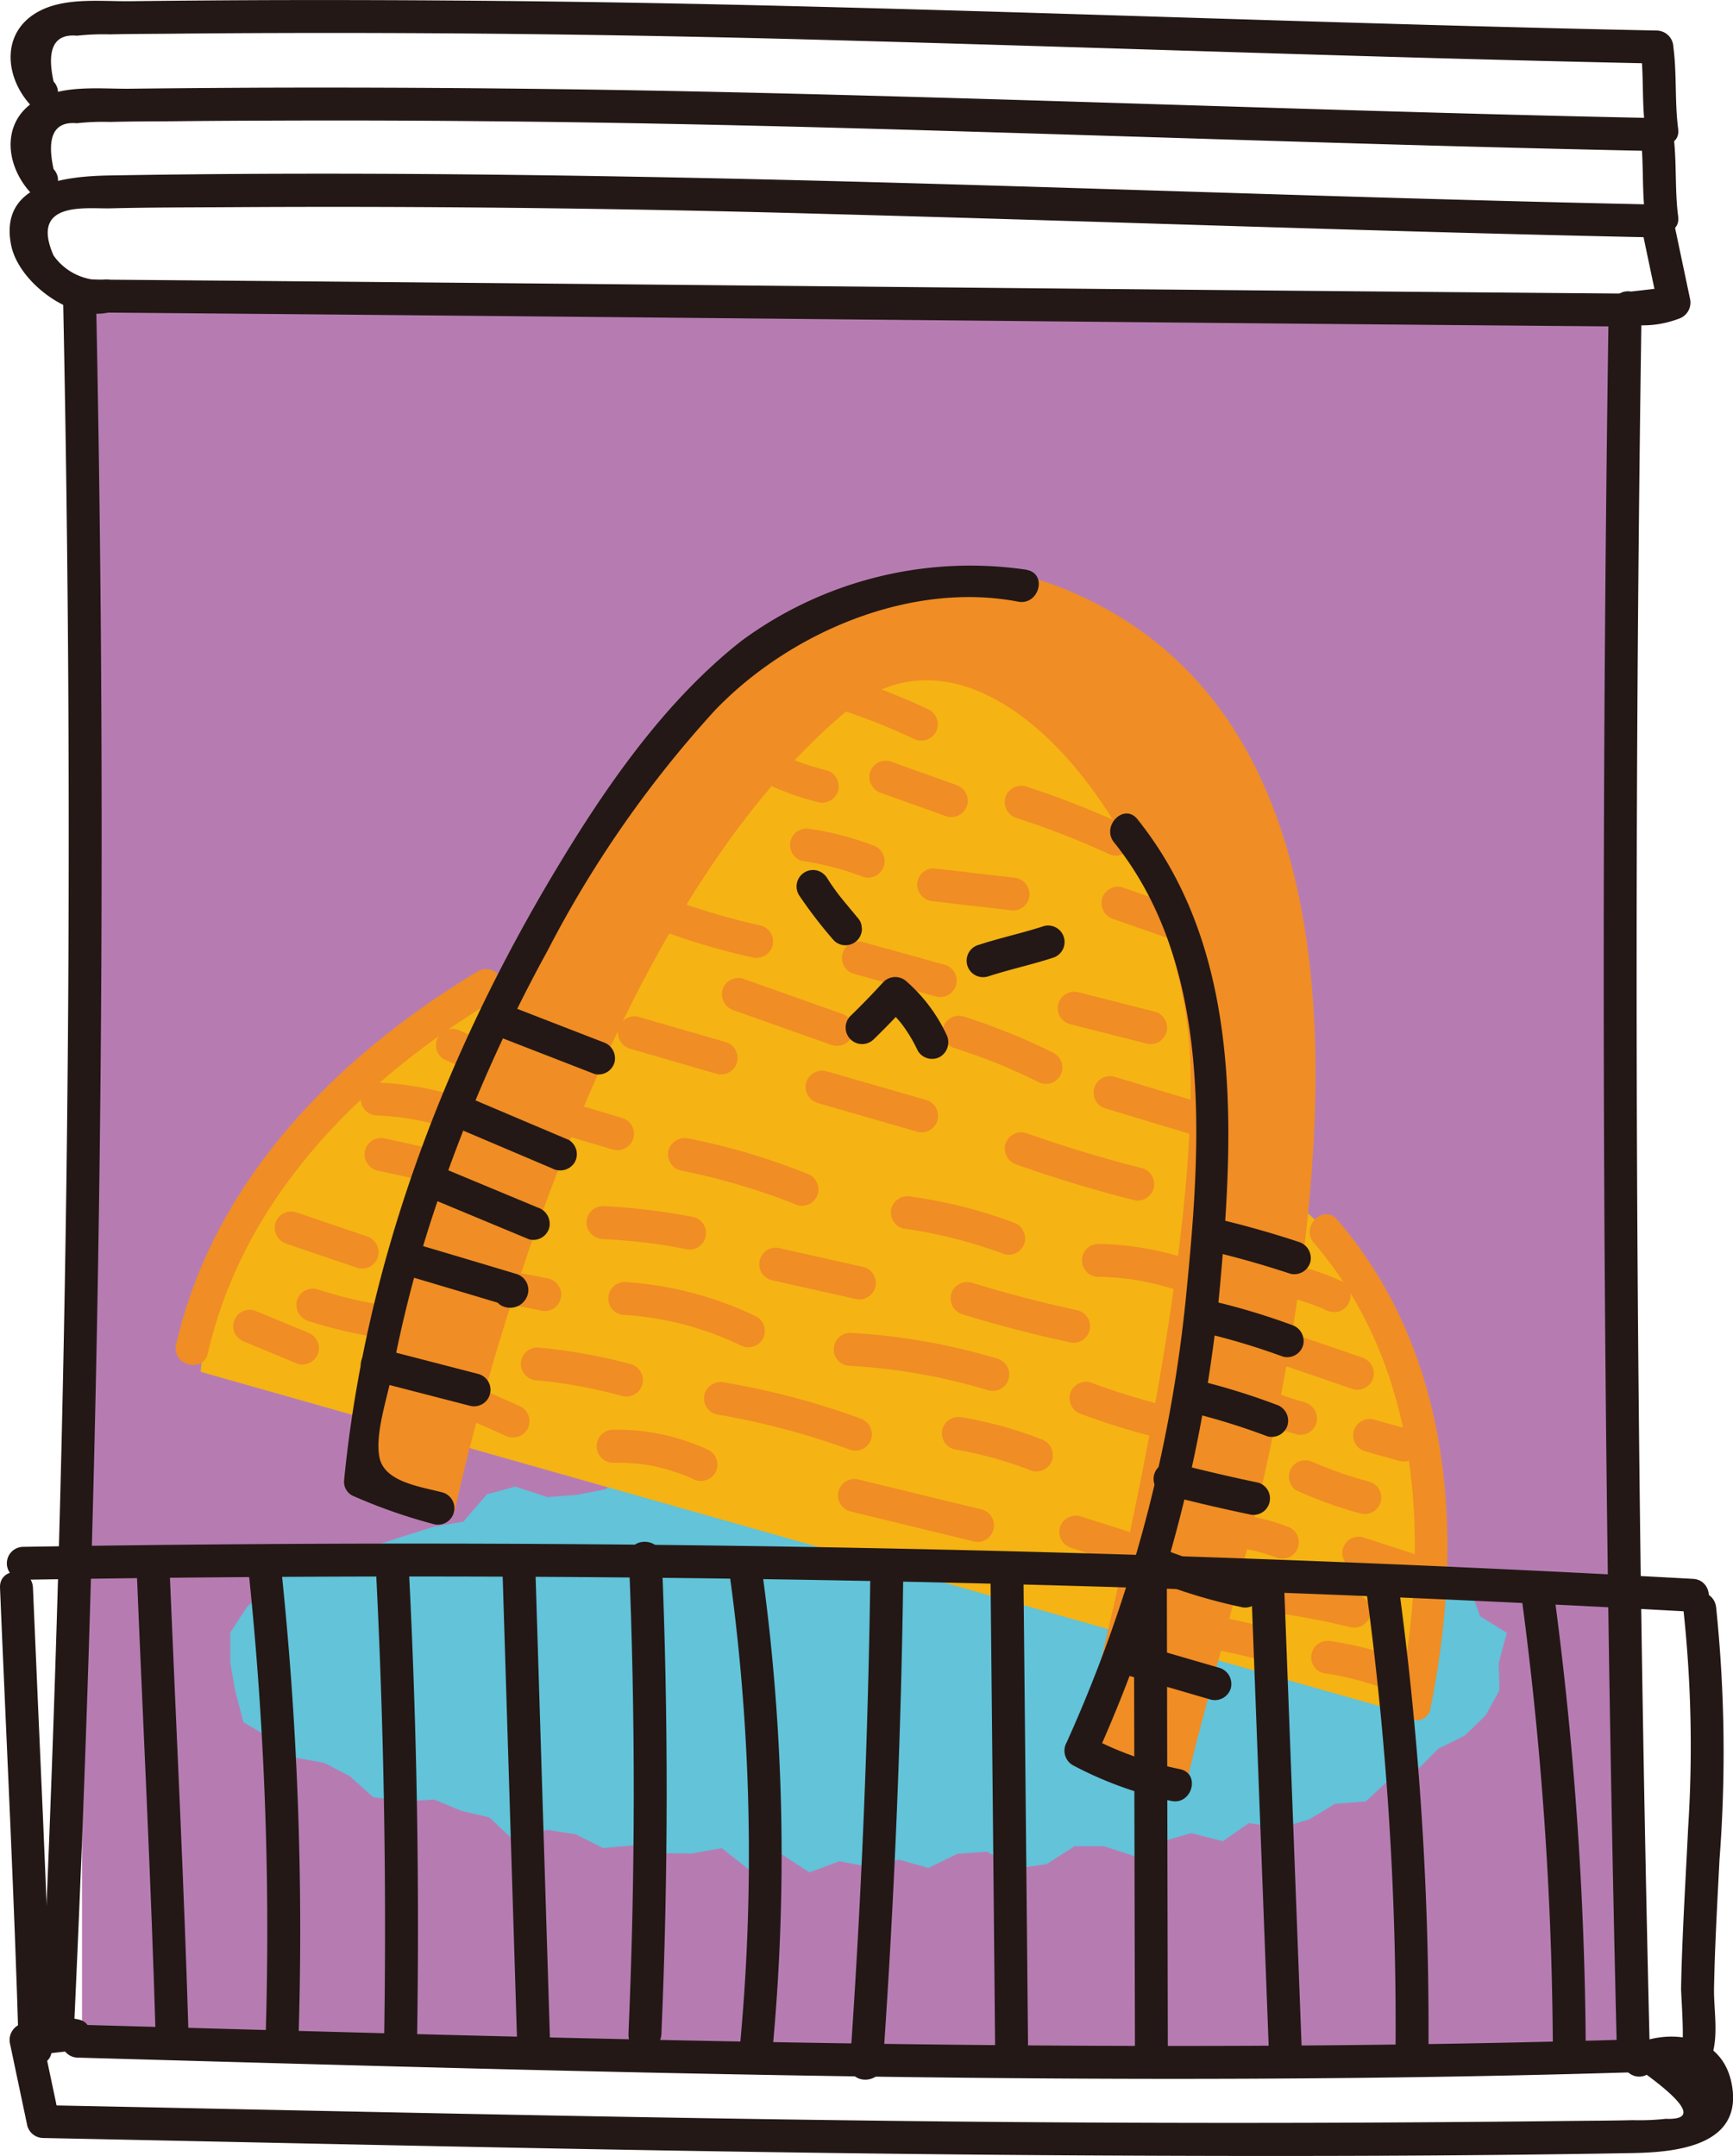 <svg xmlns="http://www.w3.org/2000/svg" xmlns:xlink="http://www.w3.org/1999/xlink" width="101.719" height="126.536" viewBox="0 0 101.719 126.536">
  <defs>
    <clipPath id="clip-path">
      <rect id="사각형_1848" data-name="사각형 1848" width="90.205" height="102.598" fill="none"/>
    </clipPath>
  </defs>
  <g id="그룹_1807" data-name="그룹 1807" transform="translate(5894.001 576.349)">
    <g id="그룹_1806" data-name="그룹 1806">
      <g id="그룹_1054" data-name="그룹 1054" transform="translate(-5889.187 -558.332)" clip-path="url(#clip-path)">
        <rect id="사각형_1847" data-name="사각형 1847" width="90.202" height="102.598" transform="translate(0 0.002)" fill="#b67cb2"/>
        <path id="패스_2251" data-name="패스 2251" d="M79.994,129.81l.046,1.589-.809,1.479L78,134.068l-1.545.763L75.2,136.094l-1.64.57-1.365,1.265-1.8.139-1.535.921-1.672.49-1.855-.28L63.8,140.266l-1.852-.478-1.667.48-1.621.89-1.833-.6-1.723,0-1.63,1.046-1.723.253-1.8-.977L48.236,141l-1.708.831-1.747-.487-1.752.419-1.738-.322-1.755.653-1.7-1.109-1.791.985-1.655-1.3-1.762.314-1.74-.015L29.2,140.51l-1.767.156-1.623-.812-1.7-.258-1.889.656-1.465-1.382-1.662-.395-1.589-.658-1.835.122-1.745-.268-1.365-1.223-1.511-.785-1.8-.322L7.9,134.21l-1.582-.929-.478-1.821-.292-1.65,0-1.8.994-1.513,1.323-1.185L9.2,124.142l1.916-.11,1.336-1.182,1.838-.024,1.618-.519,1.626-.509,1.689-.288,1.382-1.6,1.669-.461,1.877.621,1.718-.132,1.687-.324,1.579-1.267,1.74.032,1.684-.568,1.808.848,1.73-.063,1.674-1.111,1.765.553,1.728-.653,1.765,1.167,1.743-.67,1.755-.5,1.7,1.177,1.747-.2,1.747-.107,1.718.3,1.648.885,1.762-.219,1.825-.575,1.538,1.377,1.784-.232,1.76,0,1.618.663,1.872-.373,1.582.8,1.479,1.053,1.752.219,1.628.595,1.726.429,1.326,1.214,1.521.887.641,1.784,1.57.977Z" transform="translate(3.157 -50.218)" fill="#62c3d9"/>
        <path id="패스_2252" data-name="패스 2252" d="M66.857,129.809a79.327,79.327,0,0,0-4.85-23.694c-2.23-6.1-9.188-11.5-20.116-7.124-6.069,2.425-10.794,11.116-13.8,18.367a20.284,20.284,0,0,0-12.878,5.552c-9.99,9.9-10.382,18.518-10.382,18.518L75.9,161.58s8.255-19.943-9.039-31.771" transform="translate(2.132 -78.931)" fill="#f5b314" fill-rule="evenodd"/>
        <path id="패스_2253" data-name="패스 2253" d="M10.241,140.692s15.571-54.517,41.12-43,8.654,59.216,6.456,69.518L51.4,165.57s6.961-25.934,6.583-40.284C57.656,112.913,46.4,97.327,37.764,104.56c-16.083,13.456-23,47.086-23,47.086l-6.493-1.794Z" transform="translate(7.075 -80.813)" fill="#f08d24" fill-rule="evenodd"/>
        <path id="패스_2254" data-name="패스 2254" d="M13.508,116.814c.234.022.465.044.7.071l.3.037s.31.041.141.017c.431.059.86.129,1.289.207q1.283.234,2.544.578A.966.966,0,1,0,19,115.861a32.219,32.219,0,0,0-5.489-.98.969.969,0,0,0-.965.968.989.989,0,0,0,.965.965" transform="translate(13.211 -53.813)" fill="#f08d24"/>
        <path id="패스_2255" data-name="패스 2255" d="M17.662,117.6a44.929,44.929,0,0,1,7.923,2.1.976.976,0,0,0,1.189-.675.987.987,0,0,0-.675-1.189,45.189,45.189,0,0,0-7.923-2.1.994.994,0,0,0-1.189.673.976.976,0,0,0,.675,1.189" transform="translate(19.556 -52.61)" fill="#f08d24"/>
        <path id="패스_2256" data-name="패스 2256" d="M15.615,115.237a18.362,18.362,0,0,1,6.768,1.772.991.991,0,0,0,1.321-.346.976.976,0,0,0-.346-1.321,20.838,20.838,0,0,0-7.743-2.037.966.966,0,0,0,0,1.933" transform="translate(16.241 -56.079)" fill="#f08d24"/>
        <path id="패스_2257" data-name="패스 2257" d="M15.092,113.409c.834.041,1.665.11,2.493.21.1.01.195.022.292.034l.146.02c-.1-.012-.083-.01.034,0,.195.029.388.056.582.088.419.066.838.141,1.255.222a.967.967,0,1,0,.514-1.864,38.267,38.267,0,0,0-5.318-.646.973.973,0,0,0-.965.968.987.987,0,0,0,.965.965" transform="translate(15.488 -58.704)" fill="#f08d24"/>
        <path id="패스_2258" data-name="패스 2258" d="M19,114.371l4.908,1.1a.966.966,0,0,0,.514-1.862l-4.908-1.1A.966.966,0,1,0,19,114.371" transform="translate(21.479 -57.256)" fill="#f08d24"/>
        <path id="패스_2259" data-name="패스 2259" d="M21.046,116.462a34.817,34.817,0,0,1,8.135,1.445.966.966,0,0,0,.512-1.862,36.958,36.958,0,0,0-8.647-1.516.966.966,0,0,0,0,1.933" transform="translate(24.046 -54.317)" fill="#f08d24"/>
        <path id="패스_2260" data-name="패스 2260" d="M23.6,115.2q3.082.947,6.234,1.626a.966.966,0,1,0,.514-1.862q-3.151-.68-6.234-1.626a.977.977,0,0,0-1.189.673A.987.987,0,0,0,23.6,115.2" transform="translate(28.089 -56.075)" fill="#f08d24"/>
        <path id="패스_2261" data-name="패스 2261" d="M23.387,118.438a23.562,23.562,0,0,1,4.584,1.272.971.971,0,0,0,1.189-.675.993.993,0,0,0-.675-1.189,23.554,23.554,0,0,0-4.584-1.27.991.991,0,0,0-1.189.673.976.976,0,0,0,.675,1.189" transform="translate(27.792 -51.401)" fill="#f08d24"/>
        <path id="패스_2262" data-name="패스 2262" d="M26.462,117.61a42.673,42.673,0,0,0,5.237,1.567.967.967,0,1,0,.514-1.864,42.662,42.662,0,0,1-5.237-1.565.972.972,0,0,0-1.189.673.992.992,0,0,0,.675,1.189" transform="translate(32.206 -52.628)" fill="#f08d24"/>
        <path id="패스_2263" data-name="패스 2263" d="M27.026,114.318c.395.007.79.029,1.182.063.212.019.424.044.634.068-.2-.024.09.012.1.015l.314.051a16.869,16.869,0,0,1,2.345.573.974.974,0,0,0,1.189-.675.992.992,0,0,0-.675-1.189,18.059,18.059,0,0,0-5.094-.838.966.966,0,0,0,0,1.933" transform="translate(32.639 -57.398)" fill="#f08d24"/>
        <path id="패스_2264" data-name="패스 2264" d="M22.158,113.119a28.314,28.314,0,0,1,5.952,1.509.973.973,0,0,0,1.189-.675,1,1,0,0,0-.675-1.189,28.348,28.348,0,0,0-5.952-1.506.993.993,0,0,0-1.189.673.978.978,0,0,0,.675,1.189" transform="translate(26.028 -59.038)" fill="#f08d24"/>
        <path id="패스_2265" data-name="패스 2265" d="M16.793,111.725A39.16,39.16,0,0,1,23.7,113.77a.972.972,0,0,0,1.187-.675.986.986,0,0,0-.675-1.187,38.929,38.929,0,0,0-6.9-2.045.99.99,0,0,0-1.189.673.978.978,0,0,0,.675,1.189" transform="translate(18.307 -61.054)" fill="#f08d24"/>
        <path id="패스_2266" data-name="패스 2266" d="M13.79,110.821q1.685.5,3.368,1a.966.966,0,1,0,.514-1.862q-1.685-.5-3.368-1a.977.977,0,0,0-1.189.673.987.987,0,0,0,.675,1.189" transform="translate(13.996 -62.372)" fill="#f08d24"/>
        <path id="패스_2267" data-name="패스 2267" d="M12.358,114.914l.124.017c-.085-.012-.171-.024-.256-.034q1.561.212,3.1.541a.966.966,0,1,0,.514-1.862c-1.153-.249-2.315-.439-3.485-.595a.967.967,0,0,0-.682,1.65,1.143,1.143,0,0,0,.682.283" transform="translate(11.558 -56.546)" fill="#f08d24"/>
        <path id="패스_2268" data-name="패스 2268" d="M15.337,118.8a12.251,12.251,0,0,1,1.3.039l.278.029.185.022c-.1-.015-.1-.012.019,0,.2.034.4.066.6.107a11.575,11.575,0,0,1,1.214.327c.207.066.412.141.614.219.007,0,.28.117.115.041.115.051.227.1.339.156a.992.992,0,0,0,1.323-.346.977.977,0,0,0-.349-1.321,12.627,12.627,0,0,0-5.64-1.211.966.966,0,0,0,0,1.933" transform="translate(15.84 -50.964)" fill="#f08d24"/>
        <path id="패스_2269" data-name="패스 2269" d="M20.9,119.943l7.185,1.747a.966.966,0,1,0,.514-1.862l-7.185-1.747a.966.966,0,1,0-.514,1.862" transform="translate(24.202 -49.253)" fill="#f08d24"/>
        <path id="패스_2270" data-name="패스 2270" d="M26.216,120.828q2.841.9,5.679,1.808a.978.978,0,0,0,1.189-.675.991.991,0,0,0-.675-1.189l-5.679-1.806a.973.973,0,0,0-1.189.673.987.987,0,0,0,.675,1.189" transform="translate(31.854 -47.993)" fill="#f08d24"/>
        <path id="패스_2271" data-name="패스 2271" d="M17.374,117.942a63.41,63.41,0,0,0-6.951-2.725.966.966,0,1,0-.512,1.862,60.071,60.071,0,0,1,6.488,2.53.99.99,0,0,0,1.321-.346.973.973,0,0,0-.346-1.321" transform="translate(8.411 -53.384)" fill="#f08d24"/>
        <path id="패스_2272" data-name="패스 2272" d="M15.585,108.8l5.064,1.467a.966.966,0,1,0,.512-1.862q-2.53-.735-5.062-1.467a.977.977,0,0,0-1.189.673.987.987,0,0,0,.675,1.189" transform="translate(16.576 -65.27)" fill="#f08d24"/>
        <path id="패스_2273" data-name="패스 2273" d="M20.106,110.11l5.861,1.691a.967.967,0,0,0,.514-1.864l-5.861-1.689a.975.975,0,0,0-1.189.673.986.986,0,0,0,.675,1.189" transform="translate(23.073 -63.392)" fill="#f08d24"/>
        <path id="패스_2274" data-name="패스 2274" d="M24.908,111.6q3.36,1.192,6.817,2.069a.966.966,0,1,0,.514-1.862q-3.455-.877-6.817-2.069a.976.976,0,0,0-1.189.673.988.988,0,0,0,.675,1.189" transform="translate(29.963 -61.264)" fill="#f08d24"/>
        <path id="패스_2275" data-name="패스 2275" d="M27.02,110.248q3.7,1.115,7.409,2.232a.968.968,0,0,0,.514-1.864l-7.409-2.23a.966.966,0,0,0-.514,1.862" transform="translate(33.047 -63.211)" fill="#f08d24"/>
        <path id="패스_2276" data-name="패스 2276" d="M23.4,108.791q1.283.409,2.535.909l.268.11.178.073c-.083-.034-.071-.029.034.017.207.088.412.178.617.271.409.183.816.378,1.219.575a.966.966,0,1,0,.975-1.667,37.653,37.653,0,0,0-5.311-2.15.974.974,0,0,0-1.189.673.987.987,0,0,0,.675,1.189" transform="translate(27.811 -65.293)" fill="#f08d24"/>
        <path id="패스_2277" data-name="패스 2277" d="M18.091,107.884q2.892,1.027,5.783,2.052a.971.971,0,0,0,1.189-.673.993.993,0,0,0-.675-1.189q-2.892-1.027-5.783-2.052a.971.971,0,0,0-1.189.673.993.993,0,0,0,.675,1.189" transform="translate(20.176 -66.603)" fill="#f08d24"/>
        <path id="패스_2278" data-name="패스 2278" d="M15.869,105.78a39.132,39.132,0,0,0,6.5,2.03.989.989,0,0,0,1.189-.675.976.976,0,0,0-.675-1.187,39.366,39.366,0,0,1-6.5-2.03.972.972,0,0,0-1.189.673.992.992,0,0,0,.675,1.189" transform="translate(16.971 -69.64)" fill="#f08d24"/>
        <path id="패스_2279" data-name="패스 2279" d="M20.994,107q2.4.665,4.8,1.328a.966.966,0,0,0,.512-1.862q-2.4-.665-4.8-1.328A.966.966,0,1,0,20.994,107" transform="translate(24.35 -67.855)" fill="#f08d24"/>
        <path id="패스_2280" data-name="패스 2280" d="M26.186,108.209l4.448,1.128a.966.966,0,1,0,.514-1.862q-2.226-.567-4.448-1.128a.966.966,0,1,0-.514,1.862" transform="translate(31.812 -66.117)" fill="#f08d24"/>
        <path id="패스_2281" data-name="패스 2281" d="M30.045,120.821a10.676,10.676,0,0,1,1.082.09l-.256-.037a10.526,10.526,0,0,1,2.347.609.973.973,0,0,0,.746-.1.966.966,0,0,0-.232-1.765,11.231,11.231,0,0,0-3.687-.734.974.974,0,0,0-.965.968.985.985,0,0,0,.965.965" transform="translate(36.978 -48.052)" fill="#f08d24"/>
        <path id="패스_2282" data-name="패스 2282" d="M31.294,122.406q1.985.3,3.936.768a.966.966,0,1,0,.512-1.862q-1.949-.472-3.934-.768a1.044,1.044,0,0,0-.746.1.989.989,0,0,0-.444.575.978.978,0,0,0,.675,1.189" transform="translate(39.157 -45.708)" fill="#f08d24"/>
        <path id="패스_2283" data-name="패스 2283" d="M33.031,121.337l2.832.921a.972.972,0,0,0,1.189-.673.988.988,0,0,0-.675-1.189l-2.834-.921a.97.97,0,0,0-1.187.673.991.991,0,0,0,.675,1.189" transform="translate(41.649 -47.264)" fill="#f08d24"/>
        <path id="패스_2284" data-name="패스 2284" d="M31.513,119.39a25.543,25.543,0,0,0,3.692,1.326.967.967,0,1,0,.514-1.864q-.874-.234-1.726-.534c-.278-.1-.553-.2-.829-.312-.141-.056-.29-.1-.427-.173.239.119.037.015-.01,0l-.241-.1a1.039,1.039,0,0,0-.743-.1.966.966,0,0,0-.232,1.765" transform="translate(39.808 -49.913)" fill="#f08d24"/>
        <path id="패스_2285" data-name="패스 2285" d="M30.448,117.677a30.277,30.277,0,0,0,2.89,1.009.976.976,0,0,0,1.187-.675.988.988,0,0,0-.675-1.189,29.555,29.555,0,0,1-2.888-1.007.964.964,0,0,0-.746.1.964.964,0,0,0-.346,1.321,1.139,1.139,0,0,0,.578.444" transform="translate(37.931 -52.526)" fill="#f08d24"/>
        <path id="패스_2286" data-name="패스 2286" d="M33.3,118.5c.665.188,1.331.373,2,.561a1.014,1.014,0,0,0,.743-.1.968.968,0,0,0,.346-1.323,1.014,1.014,0,0,0-.578-.444l-2-.558a.968.968,0,0,0-1.189.673.982.982,0,0,0,.1.746,1,1,0,0,0,.578.444" transform="translate(42.024 -51.335)" fill="#f08d24"/>
        <path id="패스_2287" data-name="패스 2287" d="M30.939,116.3l5.021,1.726a.972.972,0,0,0,1.189-.675.989.989,0,0,0-.675-1.187l-5.021-1.726a.973.973,0,0,0-1.189.673.991.991,0,0,0,.675,1.189" transform="translate(38.64 -54.513)" fill="#f08d24"/>
        <path id="패스_2288" data-name="패스 2288" d="M31.234,114.739a14.194,14.194,0,0,1,2.576.8c-.078-.032-.154-.063-.232-.1.119.051.236.1.353.156a1.044,1.044,0,0,0,.746.1.967.967,0,0,0,.673-1.187.939.939,0,0,0-.444-.578,15.2,15.2,0,0,0-3.159-1.048,1.02,1.02,0,0,0-.746.1.965.965,0,0,0,.232,1.765" transform="translate(39.069 -56.732)" fill="#f08d24"/>
        <path id="패스_2289" data-name="패스 2289" d="M6.326,115.873l3.09,1.28a.968.968,0,0,0,.743-.1.988.988,0,0,0,.446-.578.976.976,0,0,0-.1-.743,1.143,1.143,0,0,0-.578-.446q-1.546-.64-3.09-1.277a.964.964,0,0,0-.746.1.964.964,0,0,0-.346,1.321,1.152,1.152,0,0,0,.578.444" transform="translate(3.264 -55.119)" fill="#f08d24"/>
        <path id="패스_2290" data-name="패스 2290" d="M29.538,123.244q1.459.263,2.888.641a.967.967,0,1,0,.514-1.864c-.953-.251-1.918-.466-2.888-.639a1.032,1.032,0,0,0-.746.1.965.965,0,0,0,.232,1.765" transform="translate(36.633 -44.506)" fill="#f08d24"/>
        <path id="패스_2291" data-name="패스 2291" d="M32.286,123.834a18.415,18.415,0,0,1,3.553.892.969.969,0,0,0,1.187-.673.991.991,0,0,0-.673-1.189,18.418,18.418,0,0,0-3.553-.892,1.044,1.044,0,0,0-.746.1.964.964,0,0,0-.346,1.321.941.941,0,0,0,.578.444" transform="translate(40.573 -43.656)" fill="#f08d24"/>
        <path id="패스_2292" data-name="패스 2292" d="M7.841,115.365a26.381,26.381,0,0,0,5.3,1.116.966.966,0,0,0,.965-.968.99.99,0,0,0-.965-.963l-.331-.039c-.037,0-.356-.049-.171-.022-.19-.027-.38-.054-.568-.085-.427-.068-.848-.151-1.27-.239q-1.239-.274-2.444-.663a.968.968,0,0,0-1.189.673.991.991,0,0,0,.675,1.189" transform="translate(5.446 -55.849)" fill="#f08d24"/>
        <path id="패스_2293" data-name="패스 2293" d="M7.321,113.506l4.168,1.416a.97.97,0,0,0,1.187-.675A.987.987,0,0,0,12,113.06l-4.165-1.416a.973.973,0,0,0-1.189.673.992.992,0,0,0,.675,1.189" transform="translate(4.697 -58.521)" fill="#f08d24"/>
        <path id="패스_2294" data-name="패스 2294" d="M9.492,111.729l3.6.79a.966.966,0,1,0,.514-1.862l-3.6-.79a.966.966,0,1,0-.514,1.862" transform="translate(7.822 -61.053)" fill="#f08d24"/>
        <path id="패스_2295" data-name="패스 2295" d="M9.651,110.433a15.716,15.716,0,0,1,4.745.929.971.971,0,0,0,1.189-.673.994.994,0,0,0-.675-1.189,18.089,18.089,0,0,0-5.259-1,.974.974,0,0,0-.965.968.985.985,0,0,0,.965.965" transform="translate(7.668 -62.981)" fill="#f08d24"/>
        <path id="패스_2296" data-name="패스 2296" d="M10.981,109q1.345.581,2.693,1.165a1.065,1.065,0,0,0,.743.1.965.965,0,0,0,.675-1.187.932.932,0,0,0-.444-.578l-2.693-1.163a1.052,1.052,0,0,0-.743-.1.965.965,0,0,0-.675,1.187.932.932,0,0,0,.444.578" transform="translate(10.278 -64.84)" fill="#f08d24"/>
        <path id="패스_2297" data-name="패스 2297" d="M19.736,104.275a16.959,16.959,0,0,1,3.612.948.975.975,0,0,0,.746-.1.966.966,0,0,0-.232-1.765,16.961,16.961,0,0,0-3.612-.948,1.044,1.044,0,0,0-.746.1.964.964,0,0,0-.346,1.321.941.941,0,0,0,.578.444" transform="translate(22.536 -71.765)" fill="#f08d24"/>
        <path id="패스_2298" data-name="패스 2298" d="M23.055,105.277l4.66.541a.969.969,0,0,0,.965-.968,1,1,0,0,0-.965-.965l-4.66-.541a.968.968,0,0,0-.965.968.994.994,0,0,0,.965.965" transform="translate(26.932 -70.396)" fill="#f08d24"/>
        <path id="패스_2299" data-name="패스 2299" d="M27.23,105.686q2.7.943,5.406,1.884a.973.973,0,0,0,1.187-.675.987.987,0,0,0-.675-1.187q-2.7-.947-5.4-1.884a.97.97,0,0,0-1.189.673.991.991,0,0,0,.675,1.189" transform="translate(33.31 -69.762)" fill="#f08d24"/>
        <path id="패스_2300" data-name="패스 2300" d="M24.9,103.252a48.149,48.149,0,0,1,5.35,2.081.966.966,0,0,0,.975-1.667,52.287,52.287,0,0,0-5.81-2.276.974.974,0,0,0-1.189.673.989.989,0,0,0,.675,1.189" transform="translate(29.966 -73.255)" fill="#f08d24"/>
        <path id="패스_2301" data-name="패스 2301" d="M21.642,102.652l3.848,1.375a.971.971,0,0,0,1.187-.675A.988.988,0,0,0,26,102.165l-3.846-1.375a.971.971,0,0,0-1.189.673.994.994,0,0,0,.675,1.189" transform="translate(25.279 -74.123)" fill="#f08d24"/>
        <path id="패스_2302" data-name="패스 2302" d="M18.465,102.221a15.792,15.792,0,0,0,3.644,1.406.966.966,0,1,0,.512-1.862,14.567,14.567,0,0,1-1.716-.536c-.139-.054-.275-.11-.412-.163-.068-.029-.039-.017.085.034-.039-.015-.078-.032-.115-.049-.068-.029-.136-.061-.2-.09-.278-.129-.551-.263-.821-.407a.966.966,0,1,0-.975,1.667" transform="translate(21.053 -74.576)" fill="#f08d24"/>
        <path id="패스_2303" data-name="패스 2303" d="M19.953,100.425a37.44,37.44,0,0,1,5.971,2.208.989.989,0,0,0,1.321-.346.979.979,0,0,0-.346-1.323,40.419,40.419,0,0,0-6.432-2.4.966.966,0,1,0-.514,1.862" transform="translate(22.854 -77.309)" fill="#f08d24"/>
        <path id="패스_2304" data-name="패스 2304" d="M21.987,105.9c-8.252,4.965-15.515,12.254-17.728,21.913-.278,1.211,1.584,1.728,1.862.514,2.106-9.183,9-16.039,16.841-20.76a.966.966,0,0,0-.975-1.667" transform="translate(1.266 -66.921)" fill="#f08d24"/>
        <path id="패스_2305" data-name="패스 2305" d="M31.788,113.354c6.359,7.4,6.836,17.65,4.977,26.809-.246,1.214,1.616,1.733,1.864.514,2.006-9.9,1.37-20.721-5.474-28.69-.812-.943-2.174.429-1.367,1.367" transform="translate(40.518 -58.425)" fill="#f08d24"/>
        <path id="패스_2306" data-name="패스 2306" d="M48.37,96.323a22.636,22.636,0,0,0-16.746,4.165c-4.533,3.556-8.018,8.623-10.95,13.519-6.551,10.938-11.148,23.075-12.388,35.812a.926.926,0,0,0,.478.834,31.76,31.76,0,0,0,4.809,1.687.966.966,0,0,0,.512-1.862c-1.35-.353-3.446-.619-3.722-2.081-.263-1.411.475-3.492.748-4.928a75.086,75.086,0,0,1,2.084-8.32,91.33,91.33,0,0,1,7.031-16.456,65.347,65.347,0,0,1,9.812-14.1c4.326-4.533,11.428-7.623,17.818-6.4,1.216.234,1.735-1.628.514-1.862" transform="translate(7.091 -80.898)" fill="#231815"/>
        <path id="패스_2307" data-name="패스 2307" d="M28.542,103.718c5.793,7.224,5.118,17.574,4.26,26.261a83.625,83.625,0,0,1-7.048,26.568.985.985,0,0,0,.346,1.321,22.05,22.05,0,0,0,5.8,2.108c1.214.256,1.733-1.606.514-1.864a20.192,20.192,0,0,1-5.342-1.911c.117.439.232.88.349,1.321a86.726,86.726,0,0,0,7.407-28.564c.795-9.054,1.067-19.139-4.921-26.607-.78-.968-2.137.407-1.367,1.367" transform="translate(32.036 -72.293)" fill="#231815"/>
        <path id="패스_2308" data-name="패스 2308" d="M12.435,108.527l5.584,2.169a.971.971,0,0,0,1.189-.675.994.994,0,0,0-.675-1.189q-2.793-1.082-5.584-2.167a.968.968,0,0,0-1.189.673,1,1,0,0,0,.675,1.189" transform="translate(12.046 -65.686)" fill="#231815"/>
        <path id="패스_2309" data-name="패스 2309" d="M11.124,110.576q2.983,1.265,5.964,2.532a1,1,0,0,0,1.321-.349.977.977,0,0,0-.346-1.321l-5.964-2.53a.991.991,0,0,0-1.321.346.975.975,0,0,0,.346,1.321" transform="translate(10.506 -62.551)" fill="#231815"/>
        <path id="패스_2310" data-name="패스 2310" d="M10.664,112.366l6.073,2.527a.966.966,0,0,0,1.187-.675,1,1,0,0,0-.675-1.189L11.178,110.5a.97.97,0,0,0-1.189.673,1,1,0,0,0,.675,1.189" transform="translate(9.499 -60.174)" fill="#231815"/>
        <path id="패스_2311" data-name="패스 2311" d="M10.282,114.289q2.873.852,5.744,1.713l-.578-1.418c-.012.02-.022.041-.032.061.115-.115.229-.232.346-.346l-.063.032.487-.132-.068-.007a.966.966,0,0,0-.965.965.992.992,0,0,0,.965.965,1.05,1.05,0,0,0,1-.563.979.979,0,0,0-.578-1.418q-2.87-.863-5.742-1.713a.977.977,0,0,0-1.189.673.987.987,0,0,0,.675,1.189" transform="translate(8.955 -57.388)" fill="#231815"/>
        <path id="패스_2312" data-name="패스 2312" d="M9.4,116.8q2.822.731,5.647,1.46a.966.966,0,1,0,.514-1.862q-2.822-.731-5.647-1.46A.966.966,0,1,0,9.4,116.8" transform="translate(7.689 -53.778)" fill="#231815"/>
        <path id="패스_2313" data-name="패스 2313" d="M29.477,113.651q2.475.578,4.887,1.377a.973.973,0,0,0,1.189-.675.991.991,0,0,0-.678-1.187q-2.413-.8-4.884-1.377a.966.966,0,1,0-.514,1.862" transform="translate(36.541 -58.293)" fill="#231815"/>
        <path id="패스_2314" data-name="패스 2314" d="M29.362,115.632a40.063,40.063,0,0,1,4.745,1.418.972.972,0,0,0,1.189-.673.992.992,0,0,0-.675-1.189,39.749,39.749,0,0,0-4.745-1.418.966.966,0,1,0-.514,1.862" transform="translate(36.378 -55.446)" fill="#231815"/>
        <path id="패스_2315" data-name="패스 2315" d="M29.086,117.56a39.371,39.371,0,0,1,4.509,1.4.969.969,0,0,0,1.187-.675.989.989,0,0,0-.673-1.187,39.525,39.525,0,0,0-4.509-1.4.966.966,0,1,0-.514,1.862" transform="translate(35.982 -52.677)" fill="#231815"/>
        <path id="패스_2316" data-name="패스 2316" d="M28.494,119.545q2.435.629,4.9,1.145a.966.966,0,0,0,.514-1.862q-2.464-.515-4.9-1.145a.966.966,0,1,0-.514,1.862" transform="translate(35.129 -49.827)" fill="#231815"/>
        <path id="패스_2317" data-name="패스 2317" d="M28.269,121.646a31.657,31.657,0,0,0,4.928,1.479.966.966,0,1,0,.514-1.862,31.5,31.5,0,0,1-4.928-1.479.97.97,0,0,0-1.189.673,1,1,0,0,0,.675,1.189" transform="translate(34.802 -46.832)" fill="#231815"/>
        <path id="패스_2318" data-name="패스 2318" d="M27.656,123.919l4.662,1.36a.977.977,0,0,0,1.189-.675.989.989,0,0,0-.675-1.189q-2.332-.676-4.662-1.357a.966.966,0,1,0-.514,1.862" transform="translate(33.924 -43.546)" fill="#231815"/>
        <path id="패스_2319" data-name="패스 2319" d="M24.514,107.719c1.258-.414,2.559-.687,3.817-1.1a.967.967,0,0,0-.514-1.864c-1.258.414-2.559.687-3.817,1.1a.966.966,0,1,0,.514,1.862" transform="translate(28.65 -68.422)" fill="#231815"/>
        <path id="패스_2320" data-name="패스 2320" d="M19.316,104.836a26.619,26.619,0,0,0,2.057,2.676.967.967,0,0,0,.682.283.982.982,0,0,0,.682-.283.965.965,0,0,0,.283-.682c-.01-.085-.022-.173-.034-.258a.983.983,0,0,0-.249-.427c-.378-.468-.775-.921-1.145-1.4l.151.195c-.268-.349-.526-.707-.76-1.082a1.006,1.006,0,0,0-.575-.444.966.966,0,0,0-1.092,1.418" transform="translate(22.757 -70.333)" fill="#231815"/>
        <path id="패스_2321" data-name="패스 2321" d="M22.006,109.63q1.013-.983,1.964-2.028H22.6a8.379,8.379,0,0,1,.651.631q.143.154.278.314l.132.161c.127.151-.107-.149.041.054a8.815,8.815,0,0,1,.907,1.523.97.97,0,0,0,1.321.349,1,1,0,0,0,.349-1.323,9.476,9.476,0,0,0-2.31-3.073.98.98,0,0,0-1.367,0q-.95,1.042-1.964,2.025a.967.967,0,0,0,1.367,1.367" transform="translate(24.447 -66.633)" fill="#231815"/>
      </g>
      <path id="패스_2322" data-name="패스 2322" d="M2.526,91.093c30.067.244,60.132.582,90.2.826a.967.967,0,0,0,0-1.933c-30.067-.241-60.132-.582-90.2-.826a.967.967,0,0,0,0,1.933" transform="translate(-5891.71 -649.107)" fill="#231815"/>
      <path id="패스_2323" data-name="패스 2323" d="M38.9,90.739q-.738,50.53.483,101.062a.967.967,0,0,0,1.933,0q-1.225-50.523-.483-101.062a.967.967,0,0,0-1.933,0" transform="translate(-5838.492 -648.178)" fill="#231815"/>
      <path id="패스_2324" data-name="패스 2324" d="M2.414,133.121c30.616.863,61.188,1.8,91.816.846,1.238-.037,1.245-1.969,0-1.93-30.628.953-61.2.015-91.816-.848a.967.967,0,0,0,0,1.933" transform="translate(-5891.871 -588.706)" fill="#231815"/>
      <path id="패스_2325" data-name="패스 2325" d="M4.235,131.13a5.919,5.919,0,0,0-3.3.258,1,1,0,0,0-.675,1.189q.508,2.406,1.014,4.809a.976.976,0,0,0,.931.709c20.463.417,40.925.916,61.392,1.024,10.629.056,21.262.049,31.89-.139,2.637-.046,6.544-.451,5.818-4.094-.58-2.9-3.685-3.273-5.956-2.169-1.119.546-.139,2.211.975,1.669q3.648,2.691,1.119,2.583a14.149,14.149,0,0,1-1.955.078c-1.189.032-2.384.032-3.573.046q-3.177.037-6.354.061-6.028.051-12.059.054-11.523.011-23.048-.139c-16.085-.2-32.166-.58-48.249-.9q.468.355.931.709l-1.014-4.811-.673,1.189,2.276-.261c1.216.2,1.74-1.662.514-1.862" transform="translate(-5893.67 -588.962)" fill="#231815"/>
      <path id="패스_2326" data-name="패스 2326" d="M94.885,95.391a5.919,5.919,0,0,0,3.3-.258,1,1,0,0,0,.675-1.189q-.508-2.406-1.014-4.809a.976.976,0,0,0-.931-.709C77.059,88.016,57.214,87.16,37.353,86.8c-10.4-.19-20.813-.261-31.218-.083C3.5,86.761-.406,87.168.32,90.809c.444,2.225,3.639,4.57,5.869,3.912a.966.966,0,0,0-.514-1.862,3.4,3.4,0,0,1-2.866-1.445c-1.411-3.22,1.911-2.732,3.327-2.766,2.342-.058,4.687-.054,7.026-.068q6.006-.037,12.015,0,11.673.073,23.346.407c16.132.431,32.261,1.038,48.4,1.37q-.468-.355-.931-.709.5,2.405,1.011,4.811c.227-.4.451-.792.675-1.189l-2.276.261c-1.216-.2-1.74,1.662-.514,1.862" transform="translate(-5893.667 -652.769)" fill="#231815"/>
      <path id="패스_2327" data-name="패스 2327" d="M2.294,90.215Q3.354,141.129.983,192.03c-.058,1.243,1.874,1.241,1.93,0Q5.289,141.16,4.227,90.215a.967.967,0,0,0-1.933,0" transform="translate(-5892.589 -648.931)" fill="#231815"/>
      <path id="패스_2328" data-name="패스 2328" d="M1.1,121.728q49.035-.826,98.038,1.879c1.241.068,1.238-1.864,0-1.933q-48.969-2.7-98.038-1.879a.967.967,0,0,0,0,1.933" transform="translate(-5893.763 -605.357)" fill="#231815"/>
      <path id="패스_2329" data-name="패스 2329" d="M3.3,120.946c.373,9.027.836,18.055,1.1,27.084.037,1.241,1.969,1.245,1.933,0-.266-9.03-.726-18.057-1.1-27.084-.051-1.238-1.984-1.245-1.933,0" transform="translate(-5889.262 -604.764)" fill="#231815"/>
      <path id="패스_2330" data-name="패스 2330" d="M0,121.214c.373,9.027.836,18.055,1.1,27.084.037,1.241,1.969,1.245,1.933,0-.266-9.03-.726-18.057-1.1-27.084-.051-1.238-1.984-1.245-1.933,0" transform="translate(-5894 -604.378)" fill="#231815"/>
      <path id="패스_2331" data-name="패스 2331" d="M5.975,120.667A202.919,202.919,0,0,1,7.011,148.39c-.037,1.245,1.894,1.243,1.933,0a202.919,202.919,0,0,0-1.036-27.723c-.132-1.223-2.064-1.238-1.933,0" transform="translate(-5885.422 -605.152)" fill="#231815"/>
      <path id="패스_2332" data-name="패스 2332" d="M9.063,120.945q.691,13.852.451,27.728a.967.967,0,0,0,1.933,0q.241-13.87-.451-27.728c-.063-1.238-2-1.245-1.933,0" transform="translate(-5880.977 -604.765)" fill="#231815"/>
      <path id="패스_2333" data-name="패스 2333" d="M12.1,120.762q.428,13.753.853,27.508c.039,1.238,1.972,1.245,1.933,0q-.428-13.757-.853-27.508c-.039-1.24-1.972-1.245-1.933,0" transform="translate(-5876.61 -605.03)" fill="#231815"/>
      <path id="패스_2334" data-name="패스 2334" d="M15.16,120.49q.585,13.972-.024,27.954c-.054,1.243,1.879,1.241,1.933,0q.607-13.972.024-27.954c-.054-1.238-1.984-1.245-1.933,0" transform="translate(-5872.249 -605.419)" fill="#231815"/>
      <path id="패스_2335" data-name="패스 2335" d="M17.588,121.134a120.262,120.262,0,0,1,.543,27.893c-.119,1.236,1.813,1.228,1.933,0a122.269,122.269,0,0,0-.614-28.408c-.168-1.226-2.03-.7-1.862.514" transform="translate(-5868.738 -604.9)" fill="#231815"/>
      <path id="패스_2336" data-name="패스 2336" d="M21.672,120.764q-.186,14.539-1.2,29.046c-.088,1.241,1.845,1.233,1.933,0q1.013-14.506,1.2-29.046a.967.967,0,0,0-1.933,0" transform="translate(-5864.584 -605.028)" fill="#231815"/>
      <path id="패스_2337" data-name="패스 2337" d="M23.854,120.854q.139,13.863.271,27.728a.967.967,0,0,0,1.933,0q-.132-13.863-.271-27.728a.967.967,0,0,0-1.933,0" transform="translate(-5859.718 -604.898)" fill="#231815"/>
      <path id="패스_2338" data-name="패스 2338" d="M27.308,121.127q.029,13.643.061,27.284a.966.966,0,0,0,1.93,0l-.058-27.284a.967.967,0,0,0-1.933,0" transform="translate(-5854.754 -604.506)" fill="#231815"/>
      <path id="패스_2339" data-name="패스 2339" d="M30.128,121.034l1.06,27.959c.046,1.241,1.979,1.245,1.933,0l-1.06-27.959c-.049-1.238-1.979-1.245-1.933,0" transform="translate(-5850.701 -604.637)" fill="#231815"/>
      <path id="패스_2340" data-name="패스 2340" d="M32.905,121.4A190.205,190.205,0,0,1,34.638,148.2a.967.967,0,0,0,1.933,0,193.836,193.836,0,0,0-1.8-27.309c-.166-1.226-2.028-.7-1.862.514" transform="translate(-5846.725 -604.513)" fill="#231815"/>
      <path id="패스_2341" data-name="패스 2341" d="M36.633,121.482a206.66,206.66,0,0,1,1.877,26.6.966.966,0,0,0,1.93,0A209.843,209.843,0,0,0,38.5,120.968c-.166-1.226-2.028-.7-1.862.514" transform="translate(-5841.367 -604.4)" fill="#231815"/>
      <path id="패스_2342" data-name="패스 2342" d="M40.845,121.673a74.57,74.57,0,0,1,.292,12.988c-.1,2.086-.222,4.17-.312,6.256-.044,1.043-.083,2.086-.1,3.132-.007.341.224,3.28.01,3.439-.987.734-.024,2.41.975,1.669,1.5-1.111.916-3.475.948-5.108.049-2.525.193-5.045.322-7.565a82.586,82.586,0,0,0-.2-14.811c-.156-1.216-2.091-1.231-1.933,0" transform="translate(-5836.054 -603.699)" fill="#231815"/>
      <path id="패스_2343" data-name="패스 2343" d="M98.134,92.111c-.212-1.6-.071-3.21-.283-4.809a1,1,0,0,0-.965-.97c-18.228-.375-36.445-1.119-54.673-1.526q-13.409-.3-26.824-.261-4.043.015-8.089.061c-1.648.022-3.673-.222-5.211.507C-.3,86.25-.169,88.941,1.41,90.691c.836.921,2.2-.446,1.367-1.367q-.632-2.877,1.372-2.691A13.76,13.76,0,0,1,6.1,86.557c1.184-.032,2.374-.032,3.558-.039,2.1-.024,4.192-.034,6.285-.041q5.9-.022,11.8.034c7.394.063,14.791.219,22.186.422,15.652.434,31.3,1.014,46.955,1.333l-.965-.963c.21,1.6.071,3.2.28,4.809.161,1.216,2.094,1.228,1.933,0" transform="translate(-5893.633 -655.749)" fill="#231815"/>
      <path id="패스_2344" data-name="패스 2344" d="M98.134,90c-.212-1.6-.071-3.207-.283-4.809a.992.992,0,0,0-.965-.968c-18.228-.375-36.445-1.119-54.673-1.526Q28.8,82.4,15.39,82.437q-4.043.015-8.089.063c-1.648.022-3.673-.224-5.211.507C-.3,84.141-.169,86.834,1.41,88.581c.836.924,2.2-.446,1.367-1.367q-.632-2.877,1.372-2.688A14.127,14.127,0,0,1,6.1,84.448c1.184-.029,2.374-.029,3.558-.039q3.144-.033,6.285-.041,5.9-.018,11.8.034,11.092.1,22.186.424c15.652.431,31.3,1.011,46.955,1.333l-.965-.965c.21,1.6.071,3.2.28,4.809.161,1.216,2.094,1.231,1.933,0" transform="translate(-5893.633 -658.779)" fill="#231815"/>
    </g>
  </g>
</svg>
